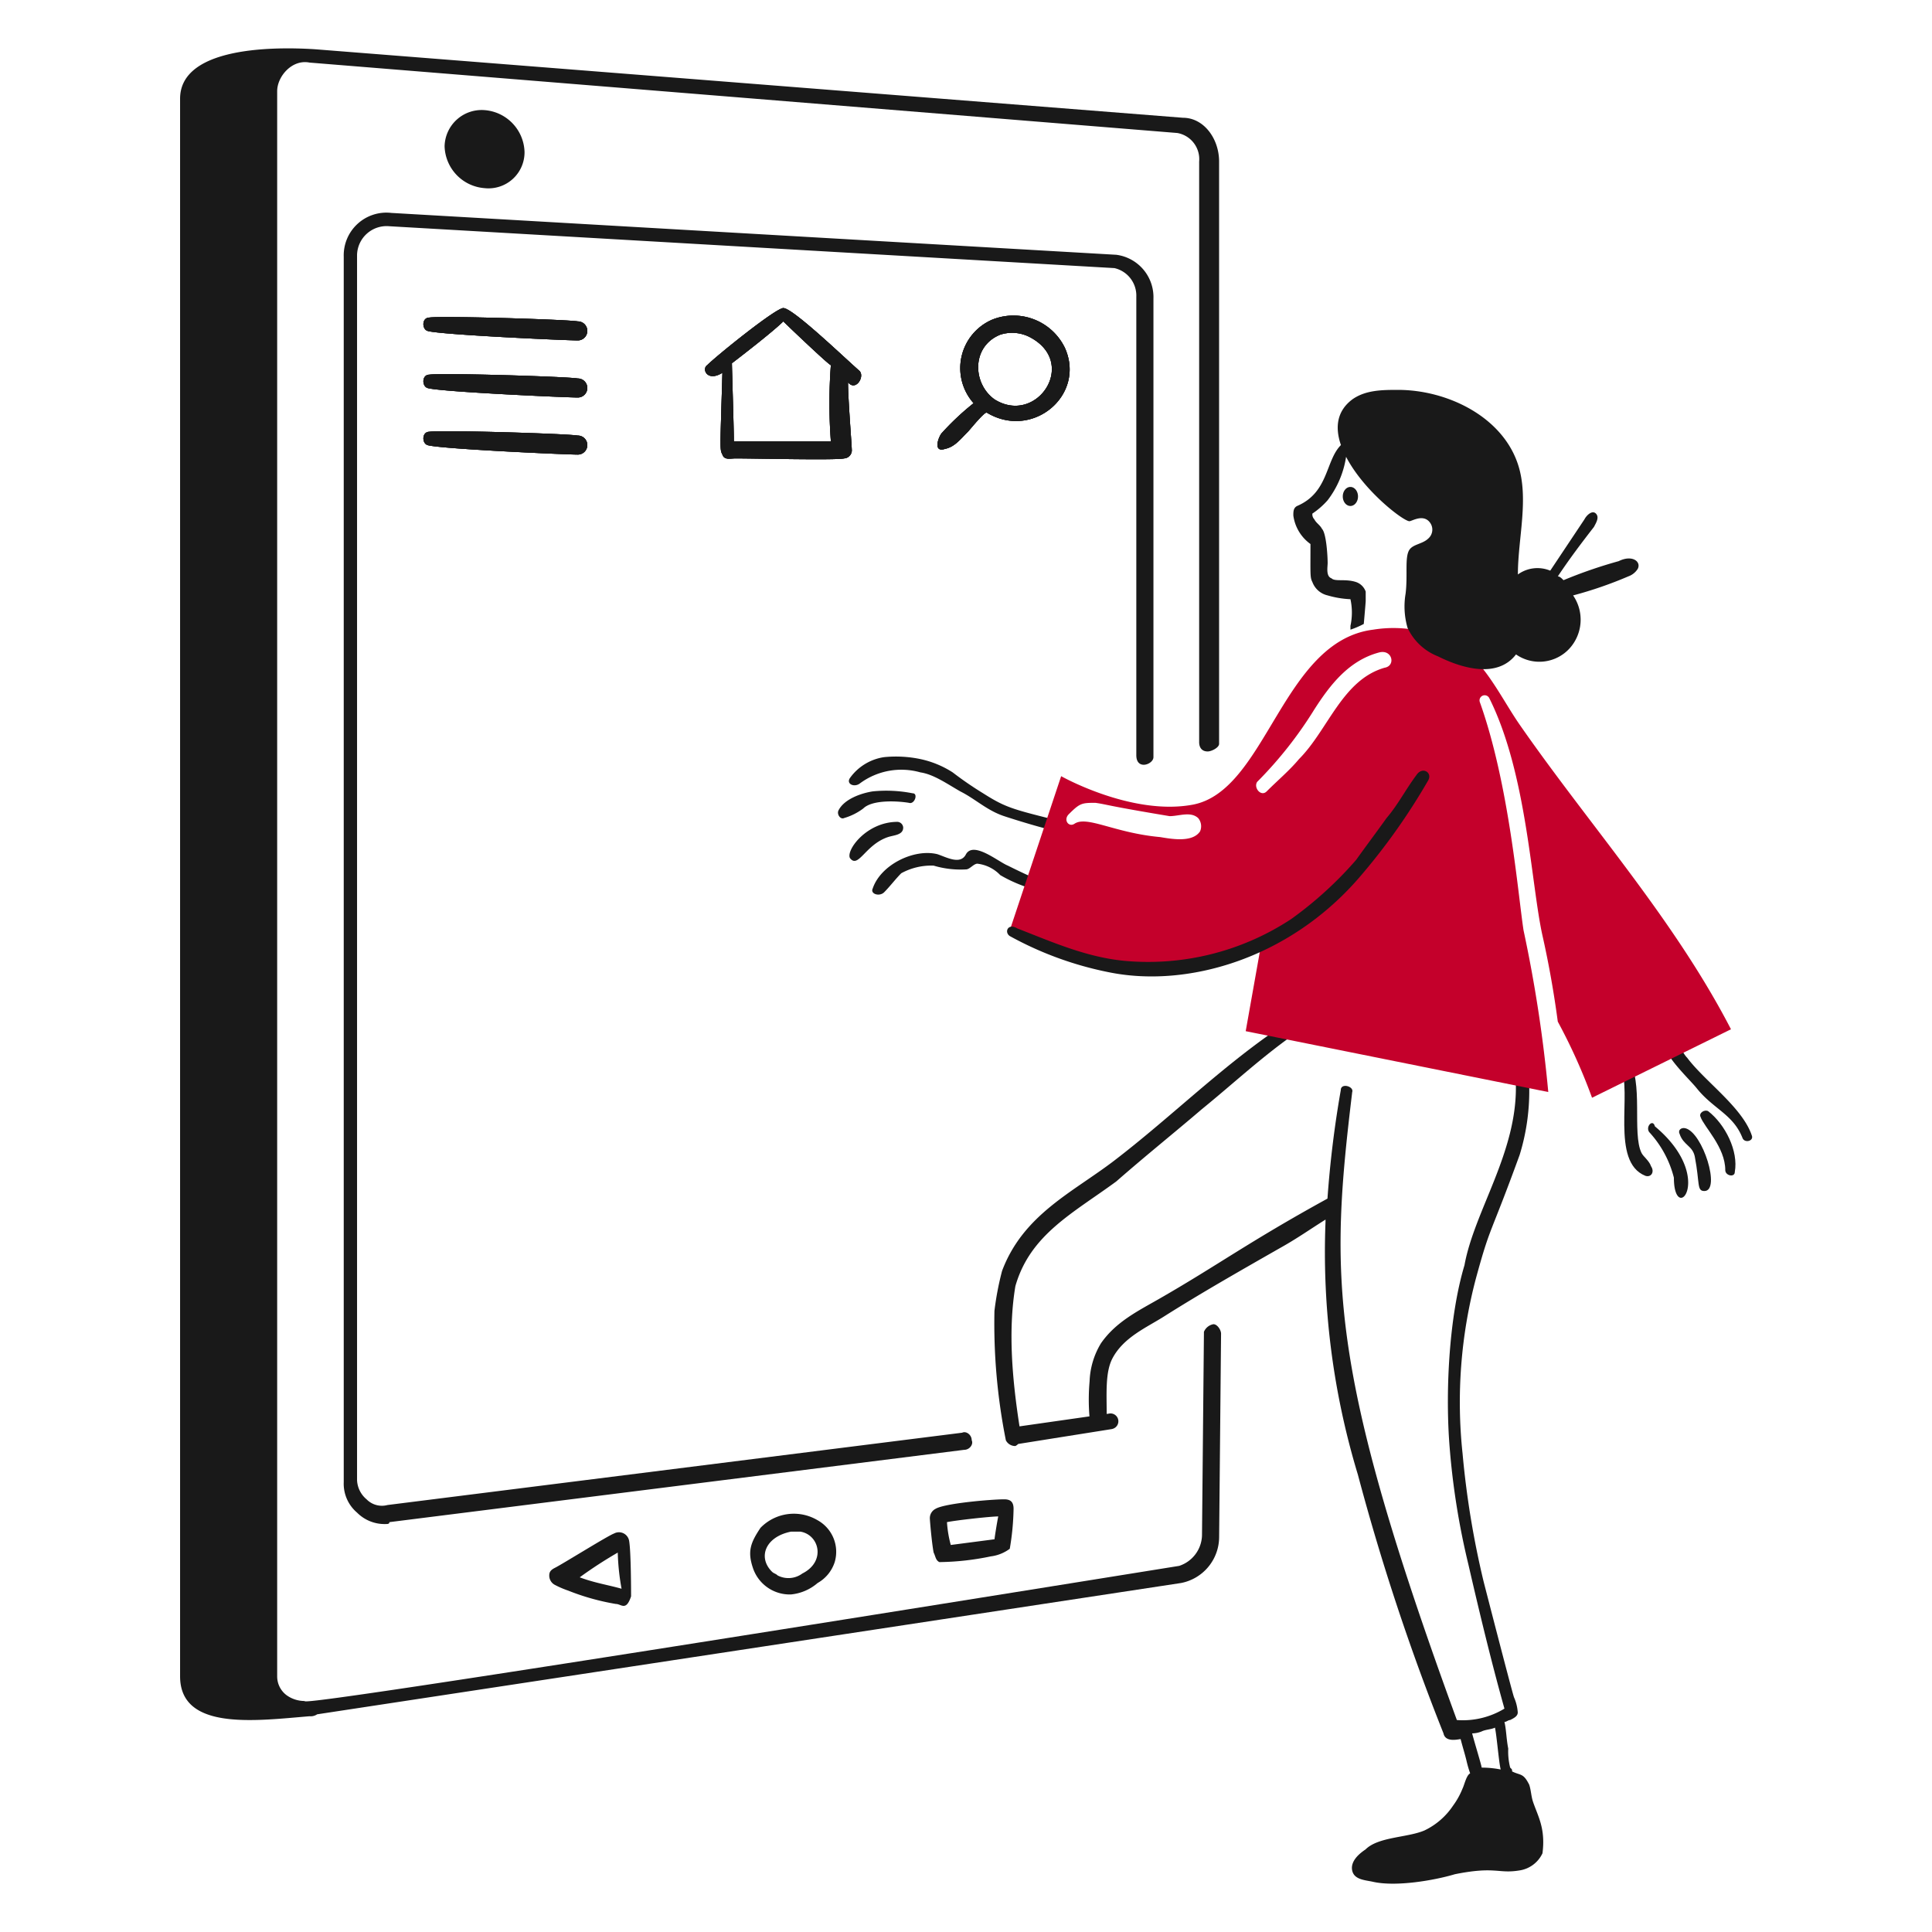 <svg viewBox="0 0 400 400" xmlns="http://www.w3.org/2000/svg" height="400" width="400" id="Logged-In-5--Streamline-Brooklyn.svg"><desc>Logged In 5 Streamline Illustration: https://streamlinehq.com</desc><path d="M317.4 373.058c-0.4 -1.182 -0.4 -2.364 -0.788 -3.546 -1.244 -2.484 -1.778 -1.872 -3.546 -2.758 0 -0.4 0 -0.4 -0.4 -0.788a13.4 13.4 0 0 1 -0.4 -3.938c-0.4 -1.97 -0.4 -3.94 -0.788 -5.516 0.4 0 0.788 -0.4 1.182 -0.4 0.788 -0.4 1.576 -0.788 1.576 -1.576a9.272 9.272 0 0 0 -0.788 -3.152c-0.516 -1.546 -6.042 -22.988 -6.304 -24.034a184.2 184.2 0 0 1 -4.334 -26.4 100.222 100.222 0 0 1 2.758 -36.248c3.084 -11.308 2.776 -8.324 9.062 -25.6a44.976 44.976 0 0 0 1.97 -14.578c-0.4 -1.576 -2.8 -1.968 -2.758 0 0.318 14.046 -8.6 26.162 -10.638 37.428 -3.164 10.55 -3.93 25.586 -3.152 36.642a154.768 154.768 0 0 0 3.94 25.214c2.364 10.244 4.728 20.094 7.486 29.944a16.6 16.6 0 0 1 -9.85 2.364c-26.882 -73.476 -26.224 -92.058 -21.668 -130.016 0.4 -1.182 -2.364 -1.97 -2.364 -0.4a218.34 218.34 0 0 0 -2.758 22.458c-16.544 9.098 -22.766 13.84 -35.066 20.88 -4.284 2.454 -8.756 4.666 -11.82 9.062a16.22 16.22 0 0 0 -2.362 7.88 42.73 42.73 0 0 0 -0.028 7.264l-14.484 2.07c-1.456 -9.42 -2.422 -19.632 -0.854 -29.034 3.05 -10.674 11.898 -15.08 20.88 -21.668 6.304 -5.516 12.214 -10.244 17.73 -14.972 6.304 -5.122 12.214 -10.638 18.912 -15.366 1.168 -1.168 0.4 -3.356 -1.576 -2.364 -12.6 8.274 -23.444 19.162 -35.46 28.368 -8.54 6.544 -18.86 11.162 -23.244 22.852a61.082 61.082 0 0 0 -1.576 8.272 123.244 123.244 0 0 0 2.364 26.8 2.166 2.166 0 0 0 1.97 1.182 2.058 2.058 0 0 0 0.574 -0.424c23.012 -3.666 19.076 -3.022 19.518 -3.122a1.624 1.624 0 1 0 -0.788 -3.152l-0.4 0.056c0 -4.252 -0.312 -8.624 1.18 -11.482 2.286 -4.376 7.038 -6.388 10.638 -8.668 7.766 -4.914 15.76 -9.454 24.034 -14.182 3.546 -1.97 6.304 -3.94 9.456 -5.91v0.4a158.692 158.692 0 0 0 6.696 52.4 472.066 472.066 0 0 0 17.73 53.582c0.4 1.97 3.152 1.182 3.546 1.182 0.4 1.576 0.788 2.758 1.182 4.334a25.058 25.058 0 0 0 0.788 2.756c-0.788 0.4 -1.182 2.364 -1.576 3.152a15.97 15.97 0 0 1 -1.97 3.546 14.726 14.726 0 0 1 -5.91 5.122c-3.532 1.514 -9.562 1.29 -12.212 3.94 -1.184 0.788 -3.154 2.364 -2.758 4.334s2.748 2 4.332 2.364c4.75 1.068 12.682 -0.298 16.942 -1.576 8.494 -1.698 8.898 -0.038 13.4 -0.788a6.28 6.28 0 0 0 4.728 -3.546c0.668 -5.164 -0.954 -7.684 -1.954 -10.644Zm-10.638 -7.092c0 -0.4 -1.576 -5.514 -1.97 -7.09a5.272 5.272 0 0 0 1.97 -0.4c0.788 -0.4 1.97 -0.4 2.758 -0.788 0.4 1.97 0.788 7.092 1.182 8.666a20.212 20.212 0 0 0 -3.932 -0.388Z" fill="#191919" stroke-width="1"></path><path d="M335.53 220.98c2.502 5 -2.184 19.534 5.122 22.458 1.182 0.4 1.97 -0.788 1.182 -1.97 -0.4 -1.182 -1.576 -1.97 -1.97 -2.758 -2.02 -4.04 0.488 -14.978 -2.758 -19.306 -1.066 -1.066 -2.398 1.576 -1.576 1.576Z" fill="#191919" stroke-width="1"></path><path d="M341.44 234.376a21.734 21.734 0 0 1 5.122 9.456c0 10.096 8.79 -0.03 -3.94 -10.638 -0.394 -1.576 -1.97 0.006 -1.182 1.182Z" fill="#191919" stroke-width="1"></path><path d="M348.926 233.588c-0.858 -0.2 -1.576 0.4 -1.182 1.182 0.8 2.374 2.708 2.426 3.152 4.728 1.056 5.488 0.372 7.092 1.97 7.092 3.476 0.01 -0.328 -12.15 -3.94 -13.002Z" fill="#191919" stroke-width="1"></path><path d="M359.17 242.65c0.788 -4.334 -1.97 -9.85 -5.516 -12.6 -0.788 -0.4 -1.97 0.4 -1.576 1.182 0.682 2.046 5.122 6.246 5.122 11.032 0 1.174 1.97 1.568 1.97 0.386Z" fill="#191919" stroke-width="1"></path><path d="M349.32 219.01c-0.788 -0.788 -1.182 -1.97 -1.97 -2.758a12.522 12.522 0 0 0 -1.182 -3.546c-0.488 -0.488 -3.23 -1.022 -1.576 3.94 0.978 2.934 5.28 6.896 6.698 8.668 3.436 4.296 7.502 5.358 9.456 10.244 0.4 1.182 2.334 0.712 1.97 -0.4 -1.916 -5.858 -9.702 -11.222 -13.396 -16.148Z" fill="#191919" stroke-width="1"></path><path d="M216.154 182.37c-0.4 0.4 -6.698 -2.758 -7.486 -3.152 -1.97 -0.788 -7.092 -5.122 -8.668 -2.364 -1.138 2.276 -4 0.634 -5.91 0 -4.85 -1.212 -11.766 2.2 -13.4 7.092 -0.574 1.148 1.4 1.756 2.364 0.788 1.182 -1.182 2.364 -2.758 3.546 -3.94a12.95 12.95 0 0 1 6.698 -1.576A19.518 19.518 0 0 0 200 180c0.788 0 1.576 -1.182 2.364 -1.182a7.778 7.778 0 0 1 4.728 2.364 29.706 29.706 0 0 0 5.122 2.364c0.4 0 3.546 0.788 3.546 1.576a5.842 5.842 0 0 1 0.394 -2.752Z" fill="#191919" stroke-width="1"></path><path d="M220.094 170.156c-10.464 -2.616 -11.732 -2.862 -16.548 -5.91a72.434 72.434 0 0 1 -6.304 -4.332 20.07 20.07 0 0 0 -6.698 -2.758 24.748 24.748 0 0 0 -7.486 -0.4 10.588 10.588 0 0 0 -7.092 4.332c-0.788 1.182 0.788 1.97 1.97 1.182a14.41 14.41 0 0 1 12.6 -2.362c2.758 0.4 5.516 2.362 8.274 3.938 3.152 1.576 5.516 3.94 9.062 5.122 1.182 0.4 12.214 3.94 12.6 3.152 -1.166 -0.388 -0.772 -1.176 -0.378 -1.964Z" fill="#191919" stroke-width="1"></path><path d="M188.18 166.216c1.182 0.4 1.97 -1.97 0.788 -1.97a28.084 28.084 0 0 0 -8.274 -0.4c-2.368 0.368 -5.91 1.576 -7.09 3.94 -0.4 0.788 0.4 1.97 1.18 1.576a12.324 12.324 0 0 0 3.94 -1.97c1.83 -1.822 6.902 -1.592 9.456 -1.176Z" fill="#191919" stroke-width="1"></path><path d="M183.846 173.308c1.182 -0.4 3.152 -0.4 3.152 -1.97a1.258 1.258 0 0 0 -1.182 -1.182c-6.412 0 -10.664 5.856 -9.85 7.486 1.734 2.312 3.15 -2.756 7.88 -4.334Z" fill="#191919" stroke-width="1"></path><path d="M358.382 213.1c-11.82 -22.85 -29.2 -42.126 -43.732 -63.036 -3.556 -5.116 -6.788 -12.086 -11.82 -15.76a26.184 26.184 0 0 0 -18.518 -3.94c-18.912 2.364 -22.074 33.436 -37.428 36.246 -12.616 2.316 -27.184 -5.91 -27.184 -5.91l-10.638 31.914c29.548 16.548 52 3.152 52 3.152l-3.152 17.728 62.644 12.6a285.1 285.1 0 0 0 -5.122 -33.488c-1.15 -7.472 -2.976 -30.314 -9.062 -47.278a1.064 1.064 0 0 1 1.97 -0.788c7.83 15.66 8.638 38.6 11.032 49.248 1.322 5.88 2.364 11.82 3.152 17.728a117.6 117.6 0 0 1 7.09 15.76ZM248.46 172.126c-1.576 2.364 -5.91 1.576 -8.274 1.182 -9.462 -0.86 -15.122 -4.496 -17.728 -2.758 -1.182 0.788 -2.364 -0.788 -1.182 -1.97 2.298 -2.298 2.688 -2.364 5.514 -2.364 2.66 0.38 1.81 0.5 15.366 2.758 1.97 0 4.348 -1.042 5.91 0.4a2.642 2.642 0 0 1 0.394 2.752Zm38.216 -33.882c-8.776 2.508 -11.72 12.902 -17.728 18.912 -1.97 2.362 -4.334 4.332 -6.698 6.696 -1.182 1.182 -2.758 -0.788 -1.97 -1.97a83.246 83.246 0 0 0 11.82 -14.97c3.244 -5.064 7.118 -10.14 13.4 -11.82 2.766 -0.742 3.54 2.758 1.176 3.152Z" fill="#c4002b" stroke-width="1"></path><path d="M79.834 315.536a8.018 8.018 0 0 1 -5.91 -2.364 7.838 7.838 0 0 1 -2.756 -6.302V53.144a8.838 8.838 0 0 1 9.848 -9.062l150.108 8.668a8.842 8.842 0 0 1 7.684 9.06v94.952c0 1.5 -3.546 2.79 -3.546 -0.4V61.416a5.844 5.844 0 0 0 -4.532 -5.908L80.622 46.84a6.124 6.124 0 0 0 -6.698 5.91v253.726a5.472 5.472 0 0 0 1.97 3.94 4.446 4.446 0 0 0 4.334 1.182l118.984 -14.972c0.788 -0.4 1.97 0.4 1.97 1.576 0.4 0.788 -0.4 1.97 -1.576 1.97l-118.984 14.97c0 0.394 -0.394 0.394 -0.788 0.394Z" fill="#191919" stroke-width="1"></path><path d="M108.6 31.474a8.958 8.958 0 0 0 -8.278 -8.674 7.682 7.682 0 0 0 -8.274 7.486 8.96 8.96 0 0 0 8.274 8.668 7.464 7.464 0 0 0 8.278 -7.48Z" fill="#191919" stroke-width="1"></path><path d="M250.036 155.58c0.788 0 2.364 -0.788 2.364 -1.576v-120.56c0 -4.728 -3.152 -9.062 -7.486 -9.062L65.258 10.2c-10.302 -0.664 -27.974 -0.03 -27.974 10.244v326.612c0 11.334 15.644 9.2 26.8 8.274a2.368 2.368 0 0 0 1.576 -0.4l178.868 -27.186a9.726 9.726 0 0 0 7.88 -9.456l0.4 -42.156c0 -0.788 -0.788 -1.97 -1.576 -1.97a2.618 2.618 0 0 0 -1.97 1.576l-0.4 42.156a6.846 6.846 0 0 1 -4.728 6.304c-192.258 30.926 -179.908 27.974 -181.232 27.974a6.354 6.354 0 0 1 -3.546 -1.182 4.85 4.85 0 0 1 -1.97 -3.94V18.866c0 -3.012 3.056 -6.638 6.698 -5.91l179.656 14.578a5.498 5.498 0 0 1 4.532 5.91v120.166c-0.008 1.19 0.582 1.97 1.764 1.97Z" fill="#191919" stroke-width="1"></path><path d="M130.264 319.082a2.136 2.136 0 0 0 -3.152 -1.576c-1.182 0.4 -10.636 6.304 -12.212 7.092 -0.788 0.4 -1.182 0.788 -1.182 1.576a2.166 2.166 0 0 0 1.182 1.97 19.2 19.2 0 0 0 2.758 1.182 48.136 48.136 0 0 0 9.848 2.758c1.13 0 2.102 1.576 3.152 -1.576 0 -0.394 0 -9.062 -0.394 -11.426Zm-2.364 2.364a48.274 48.274 0 0 0 0.788 7.486c-2.758 -0.788 -5.514 -1.182 -8.666 -2.364a89.138 89.138 0 0 1 7.878 -5.122Z" fill="#191919" stroke-width="1"></path><path d="M207.88 310.416c-2.364 0 -12.214 0.788 -14.184 1.97a2.164 2.164 0 0 0 -1.182 1.968c0 0.4 0.4 5.122 0.788 7.092 0.4 0.788 0.4 1.576 1.182 1.97a54.782 54.782 0 0 0 10.638 -1.182 8.32 8.32 0 0 0 3.94 -1.576 53.626 53.626 0 0 0 0.788 -8.272c0 -1.576 -0.788 -1.97 -1.97 -1.97Zm-1.97 8.272 -9.062 1.182a23.588 23.588 0 0 1 -0.788 -4.728c1.97 -0.4 9.062 -1.182 10.638 -1.182 0 -0.394 -0.788 4.334 -0.788 4.728Z" fill="#191919" stroke-width="1"></path><path d="M163.754 330.114a8.036 8.036 0 0 1 -7.88 -5.516c-1.144 -3.434 -0.48 -5.19 1.576 -8.274a9.622 9.622 0 0 1 11.82 -1.576 7.476 7.476 0 0 1 3.546 8.668 7.656 7.656 0 0 1 -3.546 4.334 9.9 9.9 0 0 1 -5.516 2.364Zm0 -13c-5.284 1.058 -6.914 5.3 -3.94 8.274 0.4 0.4 0.788 0.4 1.182 0.788a4.844 4.844 0 0 0 5.122 -0.4c4.906 -2.454 3.55 -8 -0.4 -8.668Z" fill="#191919" stroke-width="1"></path><path d="M209.062 193.8a71.216 71.216 0 0 0 20.486 7.486c16.096 3.296 37.046 -2.658 51.612 -19.306a130.812 130.812 0 0 0 14.578 -20.488c0.788 -1.574 -1.182 -2.756 -2.364 -1.182 -2.364 3.152 -3.94 6.304 -6.304 9.062 -1.97 2.758 -4.334 5.91 -6.304 8.668a78.174 78.174 0 0 1 -13.4 12.214 53.834 53.834 0 0 1 -34.672 8.668c-7.88 -0.776 -14.97 -3.94 -22.062 -6.698 -1.964 -1.186 -2.752 0.776 -1.57 1.576Z" fill="#191919" stroke-width="1"></path><path d="M335.136 116.18a97.372 97.372 0 0 0 -11.424 3.94c-0.4 -0.4 -0.788 -0.788 -1.182 -0.788 2.364 -3.546 4.728 -6.698 7.484 -10.242 0.4 -0.788 1.184 -1.97 0.4 -2.76s-1.968 0.4 -2.364 1.184l-7.09 10.636a6.892 6.892 0 0 0 -6.698 0.788c0 -7.484 2.364 -15.758 0 -22.85 -3.306 -9.914 -14.706 -15.366 -24.822 -15.366 -3.152 0 -6.698 0 -9.456 1.97 -3.314 2.486 -3.566 5.952 -2.358 9.452 -3.232 3.232 -2.496 9.8 -9.066 12.612 -0.788 0.4 -0.788 1.182 -0.788 1.97a8.684 8.684 0 0 0 3.546 5.908c0 6.45 -0.102 6.888 0.4 7.88a4.412 4.412 0 0 0 3.152 2.758 19.76 19.76 0 0 0 4.726 0.788 12.982 12.982 0 0 1 0 5.516v0.788a18.014 18.014 0 0 0 2.758 -1.182c0.026 -0.2 0.4 -4.528 0.4 -4.728v-1.97a3.232 3.232 0 0 0 -1.97 -1.97c-2.226 -0.742 -4.36 -0.026 -5.12 -0.788 -1.182 -0.4 -0.788 -2.364 -0.788 -3.152 0 -1.314 -0.252 -6.16 -1.182 -7.09 -0.4 -0.79 -1.184 -1.182 -1.576 -1.97a1.45 1.45 0 0 1 -0.4 -1.184 16.2 16.2 0 0 0 3.152 -2.756 19.648 19.648 0 0 0 3.822 -9c3.684 7.112 11.888 13.338 13.118 13.338 0.51 0 2.974 -1.648 4.334 0.4a2.44 2.44 0 0 1 -0.4 3.152c-1.182 1.18 -3.152 1.18 -3.94 2.362 -1.016 1.526 -0.316 5.242 -0.788 9.062a15.868 15.868 0 0 0 0.4 7.092 11.6 11.6 0 0 0 6.304 5.91c4.728 2.364 12.214 4.728 16.154 -0.4a8.46 8.46 0 0 0 11.032 -1.182 8.858 8.858 0 0 0 0.786 -11.032 82.768 82.768 0 0 0 11.426 -3.94 3.8 3.8 0 0 0 1.97 -1.576c0.742 -1.508 -1.192 -2.96 -3.952 -1.58Z" fill="#191919" stroke-width="1"></path><path d="M278.008 102.786a1.576 1.97 0 1 0 3.152 0 1.576 1.97 0 1 0 -3.152 0Z" fill="#191919" stroke-width="1"></path><path d="M88.502 68.508c2.364 0.788 28.762 1.97 31.126 1.97a1.97 1.97 0 1 0 0 -3.94c-2.364 -0.4 -28.368 -1.182 -30.732 -0.788 -1.576 0 -1.576 2.364 -0.394 2.758Z" fill="#191919" stroke-width="1"></path><path d="M88.502 80.328c2.364 0.788 28.762 1.97 31.126 1.97a1.97 1.97 0 1 0 0 -3.94c-2.364 -0.4 -28.368 -1.182 -30.732 -0.788 -1.576 0 -1.576 2.364 -0.394 2.758Z" fill="#191919" stroke-width="1"></path><path d="M88.502 92.148c2.364 0.788 28.762 1.97 31.126 1.97a1.97 1.97 0 1 0 0 -3.94c-2.364 -0.4 -28.368 -1.182 -30.732 -0.788 -1.576 0.01 -1.576 2.364 -0.394 2.758Z" fill="#191919" stroke-width="1"></path><path d="M177.936 76.782c-3.152 -2.758 -13.788 -13 -15.758 -13 -1.576 0 -13.79 9.85 -15.76 11.82 -1.182 0.788 0 3.546 3.152 1.576 -0.476 16.156 -0.558 15.824 0 16.942 0.4 1.182 1.576 0.788 2.758 0.788 3.94 0 20.882 0.4 22.456 0a1.694 1.694 0 0 0 1.576 -1.576c0 -1.182 -0.788 -10.638 -0.788 -14.184 1.576 1.968 3.546 -1.184 2.364 -2.366Zm-26 14.578c0 -2.758 -0.4 -14.972 -0.4 -16.154 0 0 8.274 -6.304 10.638 -8.668 0.788 0.788 9.456 9.062 9.85 9.062a104.626 104.626 0 0 0 0 15.76Z" fill="#191919" stroke-width="1"></path><path d="M220.488 72.054a11.828 11.828 0 0 0 -14.972 -5.91 10.922 10.922 0 0 0 -3.94 17.336 54.742 54.742 0 0 0 -6.698 6.304c-0.788 1.182 -1.576 3.94 0.788 3.152 1.97 -0.4 3.152 -1.97 4.728 -3.546 0.4 -0.4 3.546 -4.334 3.94 -3.94 9.44 5.664 20.502 -3.622 16.154 -13.396Zm-14.578 10.638c-4.616 -3.298 -4.79 -11 1.182 -13.4a8 8 0 0 1 5.91 0.4c10.476 5.236 1.708 18.508 -7.092 13Z" fill="#191919" stroke-width="1"></path><path d="M88.502 68.508c2.364 0.788 28.762 1.97 31.126 1.97a1.97 1.97 0 1 0 0 -3.94c-2.364 -0.4 -28.368 -1.182 -30.732 -0.788 -1.576 0 -1.576 2.364 -0.394 2.758Z" fill="#191919" stroke-width="1"></path><path d="M88.502 80.328c2.364 0.788 28.762 1.97 31.126 1.97a1.97 1.97 0 1 0 0 -3.94c-2.364 -0.4 -28.368 -1.182 -30.732 -0.788 -1.576 0 -1.576 2.364 -0.394 2.758Z" fill="#191919" stroke-width="1"></path><path d="M88.502 92.148c2.364 0.788 28.762 1.97 31.126 1.97a1.97 1.97 0 1 0 0 -3.94c-2.364 -0.4 -28.368 -1.182 -30.732 -0.788 -1.576 0.01 -1.576 2.364 -0.394 2.758Z" fill="#191919" stroke-width="1"></path><path d="M177.936 76.782c-3.152 -2.758 -13.788 -13 -15.758 -13 -1.576 0 -13.79 9.85 -15.76 11.82 -1.182 0.788 0 3.546 3.152 1.576 -0.476 16.156 -0.558 15.824 0 16.942 0.4 1.182 1.576 0.788 2.758 0.788 3.94 0 20.882 0.4 22.456 0a1.694 1.694 0 0 0 1.576 -1.576c0 -1.182 -0.788 -10.638 -0.788 -14.184 1.576 1.968 3.546 -1.184 2.364 -2.366Zm-26 14.578c0 -2.758 -0.4 -14.972 -0.4 -16.154 0 0 8.274 -6.304 10.638 -8.668 0.788 0.788 9.456 9.062 9.85 9.062a104.626 104.626 0 0 0 0 15.76Z" fill="#191919" stroke-width="1"></path><path d="M220.488 72.054a11.828 11.828 0 0 0 -14.972 -5.91 10.922 10.922 0 0 0 -3.94 17.336 54.742 54.742 0 0 0 -6.698 6.304c-0.788 1.182 -1.576 3.94 0.788 3.152 1.97 -0.4 3.152 -1.97 4.728 -3.546 0.4 -0.4 3.546 -4.334 3.94 -3.94 9.44 5.664 20.502 -3.622 16.154 -13.396Zm-14.578 10.638c-4.616 -3.298 -4.79 -11 1.182 -13.4a8 8 0 0 1 5.91 0.4c10.476 5.236 1.708 18.508 -7.092 13Z" fill="#191919" stroke-width="1"></path><path d="M88.502 68.508c2.364 0.788 28.762 1.97 31.126 1.97a1.97 1.97 0 1 0 0 -3.94c-2.364 -0.4 -28.368 -1.182 -30.732 -0.788 -1.576 0 -1.576 2.364 -0.394 2.758Z" fill="#191919" stroke-width="1"></path><path d="M88.502 80.328c2.364 0.788 28.762 1.97 31.126 1.97a1.97 1.97 0 1 0 0 -3.94c-2.364 -0.4 -28.368 -1.182 -30.732 -0.788 -1.576 0 -1.576 2.364 -0.394 2.758Z" fill="#191919" stroke-width="1"></path><path d="M88.502 92.148c2.364 0.788 28.762 1.97 31.126 1.97a1.97 1.97 0 1 0 0 -3.94c-2.364 -0.4 -28.368 -1.182 -30.732 -0.788 -1.576 0.01 -1.576 2.364 -0.394 2.758Z" fill="#191919" stroke-width="1"></path><path d="M177.936 76.782c-3.152 -2.758 -13.788 -13 -15.758 -13 -1.576 0 -13.79 9.85 -15.76 11.82 -1.182 0.788 0 3.546 3.152 1.576 -0.476 16.156 -0.558 15.824 0 16.942 0.4 1.182 1.576 0.788 2.758 0.788 3.94 0 20.882 0.4 22.456 0a1.694 1.694 0 0 0 1.576 -1.576c0 -1.182 -0.788 -10.638 -0.788 -14.184 1.576 1.968 3.546 -1.184 2.364 -2.366Zm-26 14.578c0 -2.758 -0.4 -14.972 -0.4 -16.154 0 0 8.274 -6.304 10.638 -8.668 0.788 0.788 9.456 9.062 9.85 9.062a104.626 104.626 0 0 0 0 15.76Z" fill="#191919" stroke-width="1"></path><path d="M220.488 72.054a11.828 11.828 0 0 0 -14.972 -5.91 10.922 10.922 0 0 0 -3.94 17.336 54.742 54.742 0 0 0 -6.698 6.304c-0.788 1.182 -1.576 3.94 0.788 3.152 1.97 -0.4 3.152 -1.97 4.728 -3.546 0.4 -0.4 3.546 -4.334 3.94 -3.94 9.44 5.664 20.502 -3.622 16.154 -13.396Zm-14.578 10.638c-4.616 -3.298 -4.79 -11 1.182 -13.4a8 8 0 0 1 5.91 0.4c10.476 5.236 1.708 18.508 -7.092 13Z" fill="#191919" stroke-width="1"></path></svg>